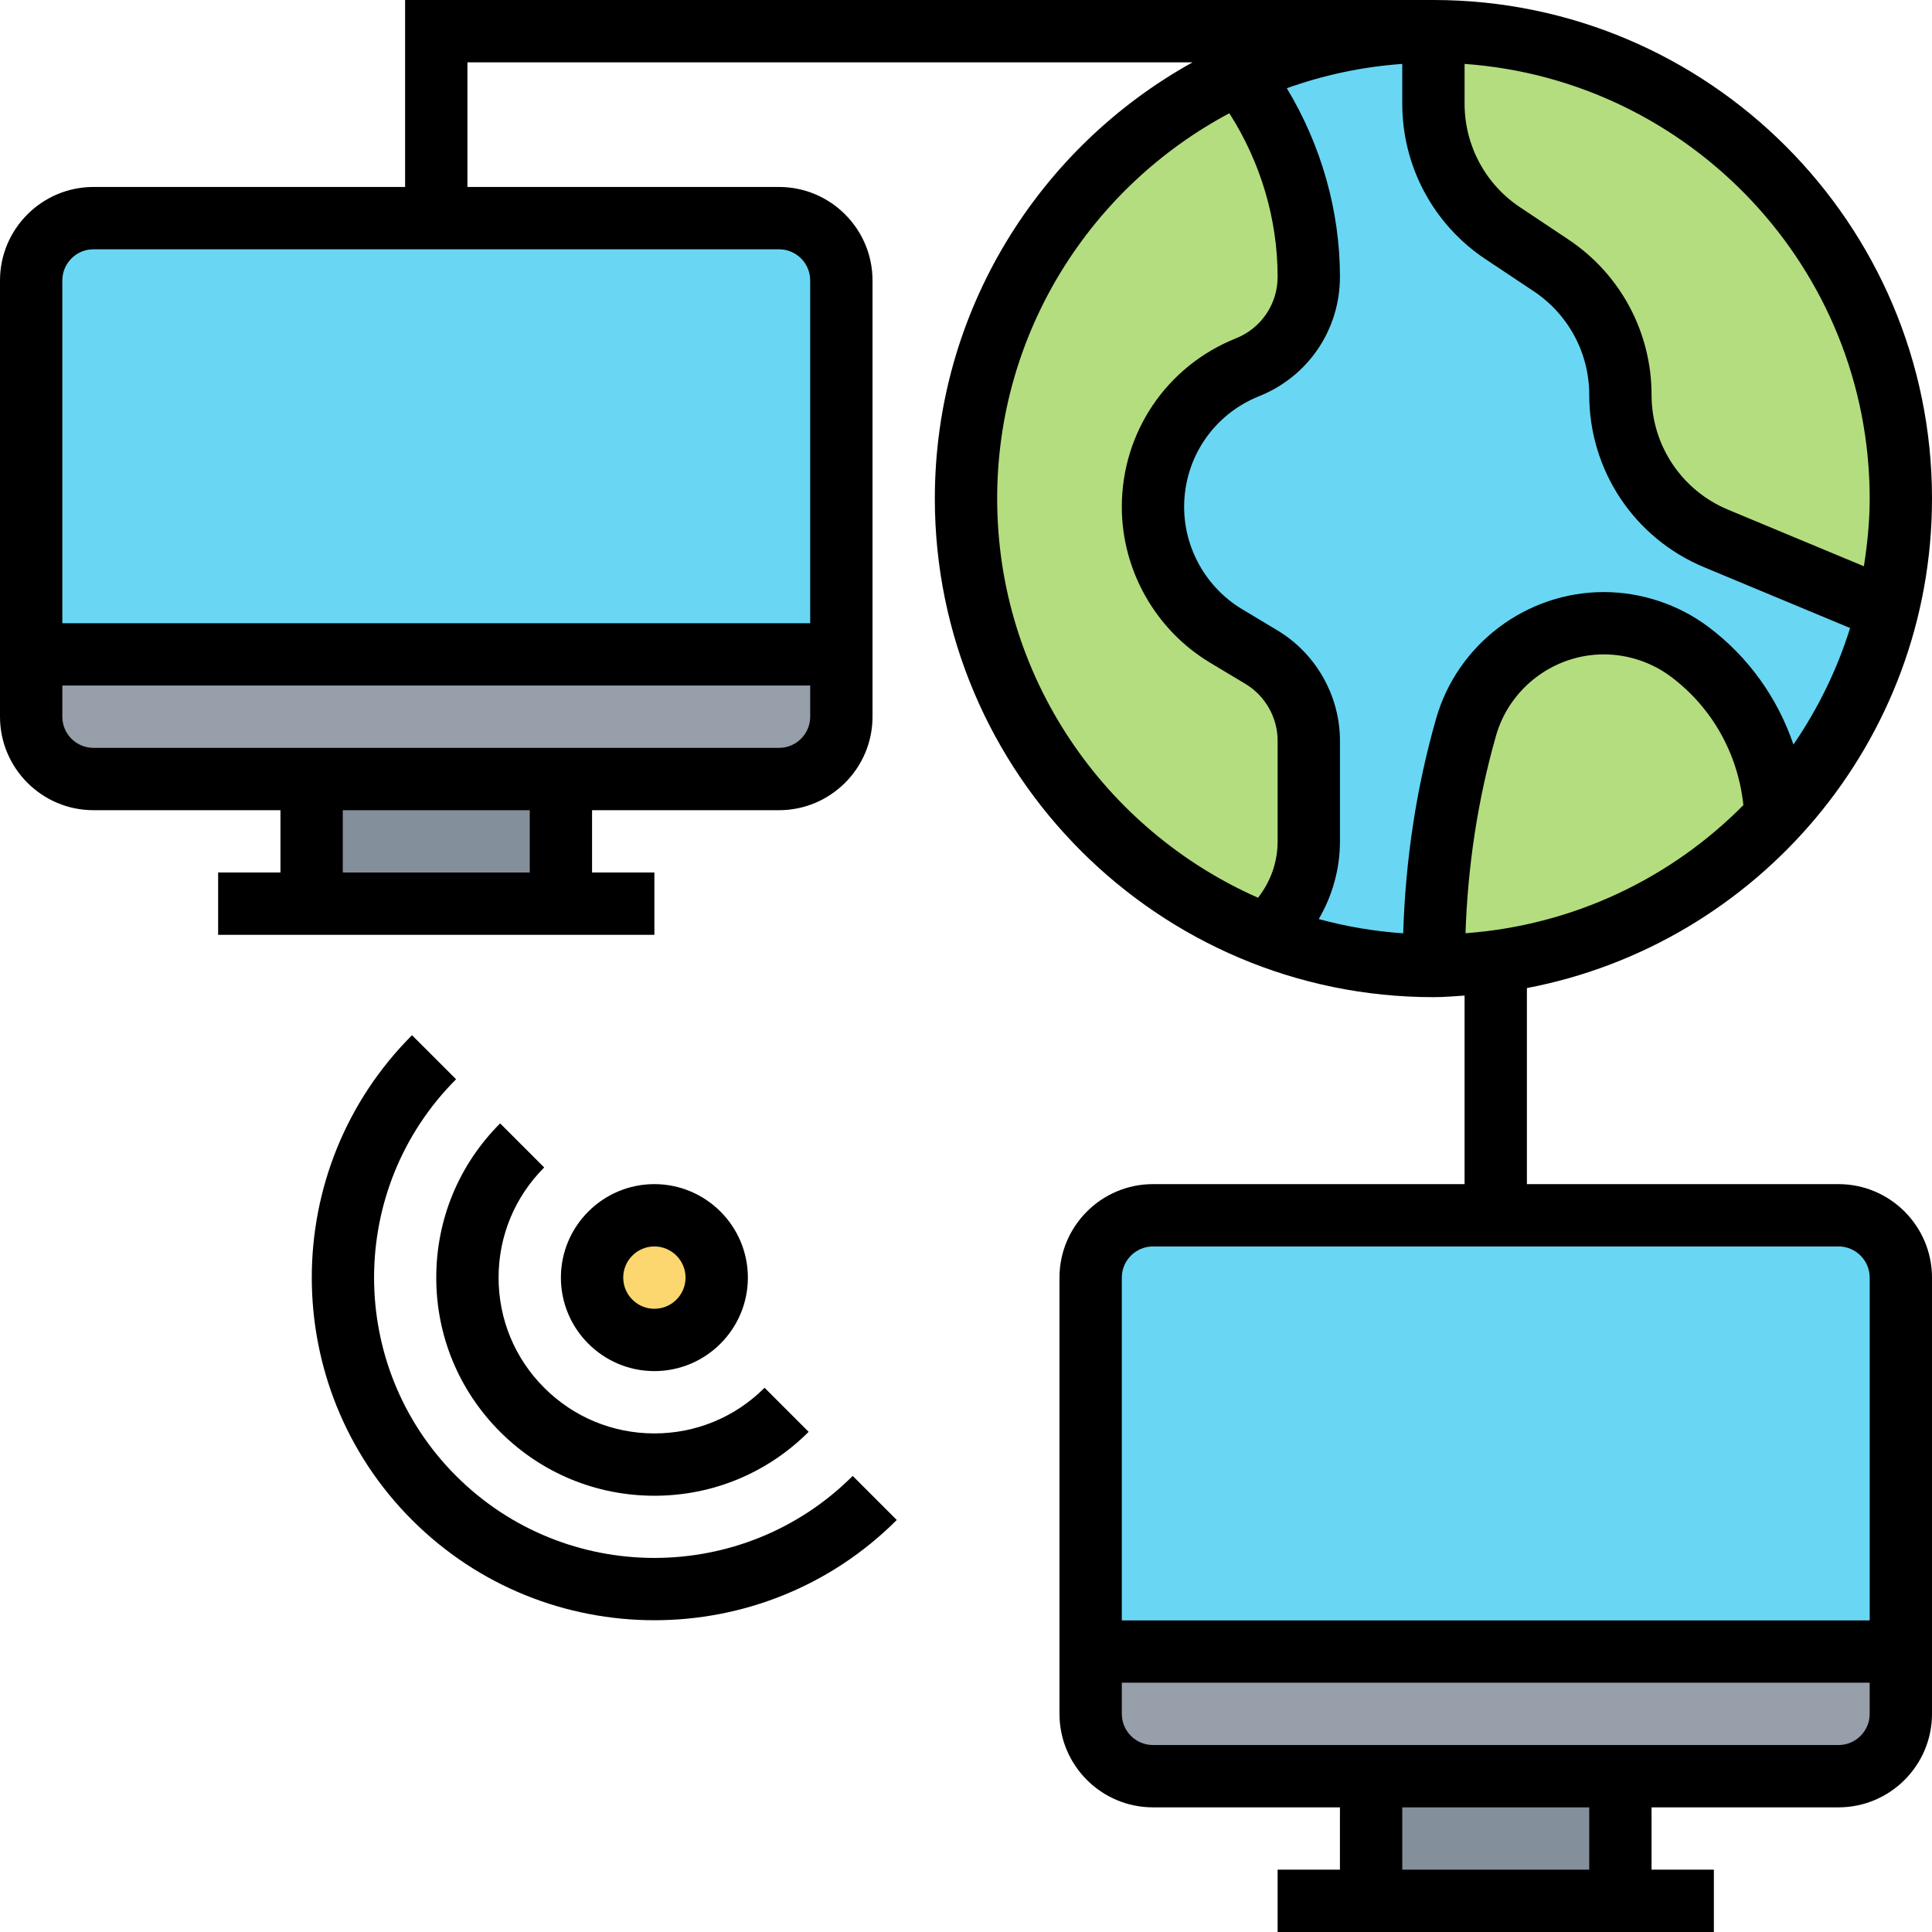 <svg height="100px" viewBox="0 0 496 496" width="100px" xmlns="http://www.w3.org/2000/svg"><path d="m184 328c0 8.836-7.164 16-16 16s-16-7.164-16-16 7.164-16 16-16 16 7.164 16 16zm0 0" fill="#fcd770"/><path d="m352 456h64v32h-64zm0 0" fill="#838f9b"/><path d="m80 200h64v32h-64zm0 0" fill="#838f9b"/><path d="m488 424v16c0 8.801-7.199 16-16 16h-176c-8.801 0-16-7.199-16-16v-16zm0 0" fill="#969faa"/><path d="m216 168v16c0 8.801-7.199 16-16 16h-176c-8.801 0-16-7.199-16-16v-16zm0 0" fill="#969faa"/><g fill="#69d6f4"><path d="m488 328v96h-208v-96c0-8.801 7.199-16 16-16h176c8.801 0 16 7.199 16 16zm0 0"/><path d="m216 72v96h-208v-96c0-8.801 7.199-16 16-16h176c8.801 0 16 7.199 16 16zm0 0"/><path d="m484.48 156.48h.078c-4.879 20.238-14.957 38.398-28.637 53.121l-.082-.082c-.641-16.641-8.641-32.16-22-42.16-6.398-4.801-14.16-7.359-22.078-7.359-8.242 0-15.922 2.719-22.16 7.441-6.242 4.637-10.961 11.277-13.203 19.199-5.598 19.52-8.398 39.598-8.398 59.84v1.52c-15.121 0-29.68-2.801-43.039-8l.078-.078c6.641-5.844 10.961-14.32 10.961-23.922v-25.84c0-8.801-4.641-16.961-12.16-21.441l-9.121-5.438c-11.598-7.043-18.719-19.602-18.719-33.121 0-15.84 9.602-30 24.238-35.84 9.523-3.84 15.762-13.039 15.762-23.281 0-18.879-6.32-37.199-17.762-52.16 15.121-7.039 32-10.879 49.762-10.879v18.641c0 13.359 6.641 25.84 17.762 33.199l12.477 8.32c11.121 7.359 17.762 19.84 17.762 33.199 0 8.082 2.398 15.762 6.719 22.16 4.242 6.402 10.402 11.602 17.84 14.719zm0 0"/></g><path d="m433.84 167.359c13.359 10 21.359 25.52 22 42.16l.082.082c-21.922 23.598-53.203 38.398-87.922 38.398v-1.52c0-20.242 2.801-40.32 8.398-59.84 2.242-7.922 6.961-14.562 13.203-19.199 6.238-4.723 13.918-7.441 22.16-7.441 7.918 0 15.68 2.559 22.078 7.359zm0 0" fill="#b4dd7f"/><path d="m488 128c0 9.84-1.199 19.359-3.441 28.48h-.078l-43.922-18.242c-7.438-3.117-13.598-8.316-17.84-14.719-4.32-6.398-6.719-14.078-6.719-22.16 0-13.359-6.641-25.84-17.762-33.199l-12.477-8.32c-11.121-7.359-17.762-19.84-17.762-33.199v-18.641c66.238 0 120 53.762 120 120zm0 0" fill="#b4dd7f"/><path d="m336 190.16v25.84c0 9.602-4.32 18.078-10.961 23.922l-.078.078c-44.961-17.281-76.961-60.879-76.961-112 0-48.48 28.801-90.32 70.238-109.121 11.441 14.961 17.762 33.281 17.762 52.16 0 10.242-6.238 19.441-15.762 23.281-14.637 5.84-24.238 20-24.238 35.84 0 13.52 7.121 26.078 18.719 33.121l9.121 5.438c7.52 4.48 12.16 12.641 12.16 21.441zm0 0" fill="#b4dd7f"/><path d="m472 304h-80v-50.336c59.137-11.273 104-63.297 104-125.664 0-70.574-57.426-128-128-128h-264v48h-80c-13.23 0-24 10.77-24 24v112c0 13.23 10.77 24 24 24h48v16h-16v16h112v-16h-16v-16h48c13.23 0 24-10.77 24-24v-112c0-13.23-10.77-24-24-24h-80v-32h186.168c-39.406 21.848-66.168 63.84-66.168 112 0 70.574 57.426 128 128 128 2.703 0 5.344-.238 8-.406v48.406h-80c-13.23 0-24 10.77-24 24v112c0 13.23 10.77 24 24 24h48v16h-16v16h112v-16h-16v-16h48c13.23 0 24-10.77 24-24v-112c0-13.23-10.77-24-24-24zm-336-80h-48v-16h48zm64-32h-176c-4.406 0-8-3.586-8-8v-8h192v8c0 4.414-3.594 8-8 8zm8-120v88h-192v-88c0-4.414 3.594-8 8-8h176c4.406 0 8 3.586 8 8zm119.969 89.848-9.105-5.465c-9.168-5.504-14.863-15.551-14.863-26.238 0-12.586 7.551-23.746 19.238-28.426 12.609-5.039 20.762-17.078 20.762-30.664 0-16.984-4.832-33.809-13.641-48.406 9.375-3.359 19.305-5.504 29.641-6.242v10.219c0 16.07 7.984 30.984 21.344 39.887l12.434 8.281c8.902 5.941 14.223 15.871 14.223 26.582 0 19.418 11.574 36.785 29.504 44.25l37.465 15.605c-3.352 10.762-8.305 20.809-14.543 29.914-4.059-11.914-11.516-22.465-21.816-30.191-7.699-5.777-17.242-8.953-26.867-8.953-19.887 0-37.59 13.352-43.055 32.48-5.137 17.969-7.879 36.48-8.449 55.129-7.453-.512-14.695-1.754-21.68-3.664 3.52-6.023 5.441-12.891 5.441-19.945v-25.832c0-11.527-6.145-22.375-16.031-28.32zm48.27 77.738c.57-17.152 3.113-34.188 7.832-50.715 3.516-12.297 14.891-20.871 27.672-20.871 6.188 0 12.32 2.039 17.266 5.754 10.578 7.934 17.184 19.82 18.566 32.941-18.496 18.703-43.527 30.848-71.336 32.891zm103.762-111.586c0 5.93-.602 11.703-1.488 17.375l-34.855-14.52c-11.945-4.977-19.656-16.551-19.656-29.48 0-16.07-7.984-30.984-21.344-39.887l-12.434-8.289c-8.902-5.934-14.223-15.863-14.223-26.574v-10.219c58.023 4.129 104 52.539 104 111.594zm-224 0c0-42.832 24.191-80.078 59.602-98.922 8.031 12.523 12.398 27.203 12.398 41.977 0 7.008-4.199 13.211-10.703 15.809-17.793 7.121-29.297 24.113-29.297 43.281 0 16.27 8.672 31.582 22.633 39.969l9.102 5.461c5.098 3.059 8.266 8.648 8.266 14.594v25.832c0 5.32-1.785 10.312-5.031 14.473-39.383-17.375-66.969-56.738-66.969-102.473zm40 192h176c4.406 0 8 3.586 8 8v88h-192v-88c0-4.414 3.594-8 8-8zm112 160h-48v-16h48zm64-32h-176c-4.406 0-8-3.586-8-8v-8h192v8c0 4.414-3.594 8-8 8zm0 0"/><path d="m192 328c0-13.23-10.77-24-24-24s-24 10.77-24 24 10.77 24 24 24 24-10.77 24-24zm-32 0c0-4.414 3.594-8 8-8s8 3.586 8 8-3.594 8-8 8-8-3.586-8-8zm0 0"/><path d="m128.398 288.406c-10.574 10.578-16.398 24.633-16.398 39.594s5.824 29.016 16.398 39.594c10.578 10.574 24.641 16.406 39.602 16.406s29.016-5.832 39.602-16.406l-11.312-11.312c-7.562 7.551-17.609 11.719-28.289 11.719s-20.727-4.168-28.289-11.719c-7.559-7.555-11.711-17.602-11.711-28.281s4.16-20.727 11.711-28.281zm0 0"/><path d="m117.09 378.91c-28.074-28.07-28.074-73.758 0-101.832l-11.312-11.309c-34.312 34.309-34.312 90.141 0 124.453 17.16 17.16 39.688 25.738 62.223 25.738s45.07-8.578 62.223-25.738l-11.312-11.312c-28.078 28.082-73.75 28.066-101.82 0zm0 0"/></svg>